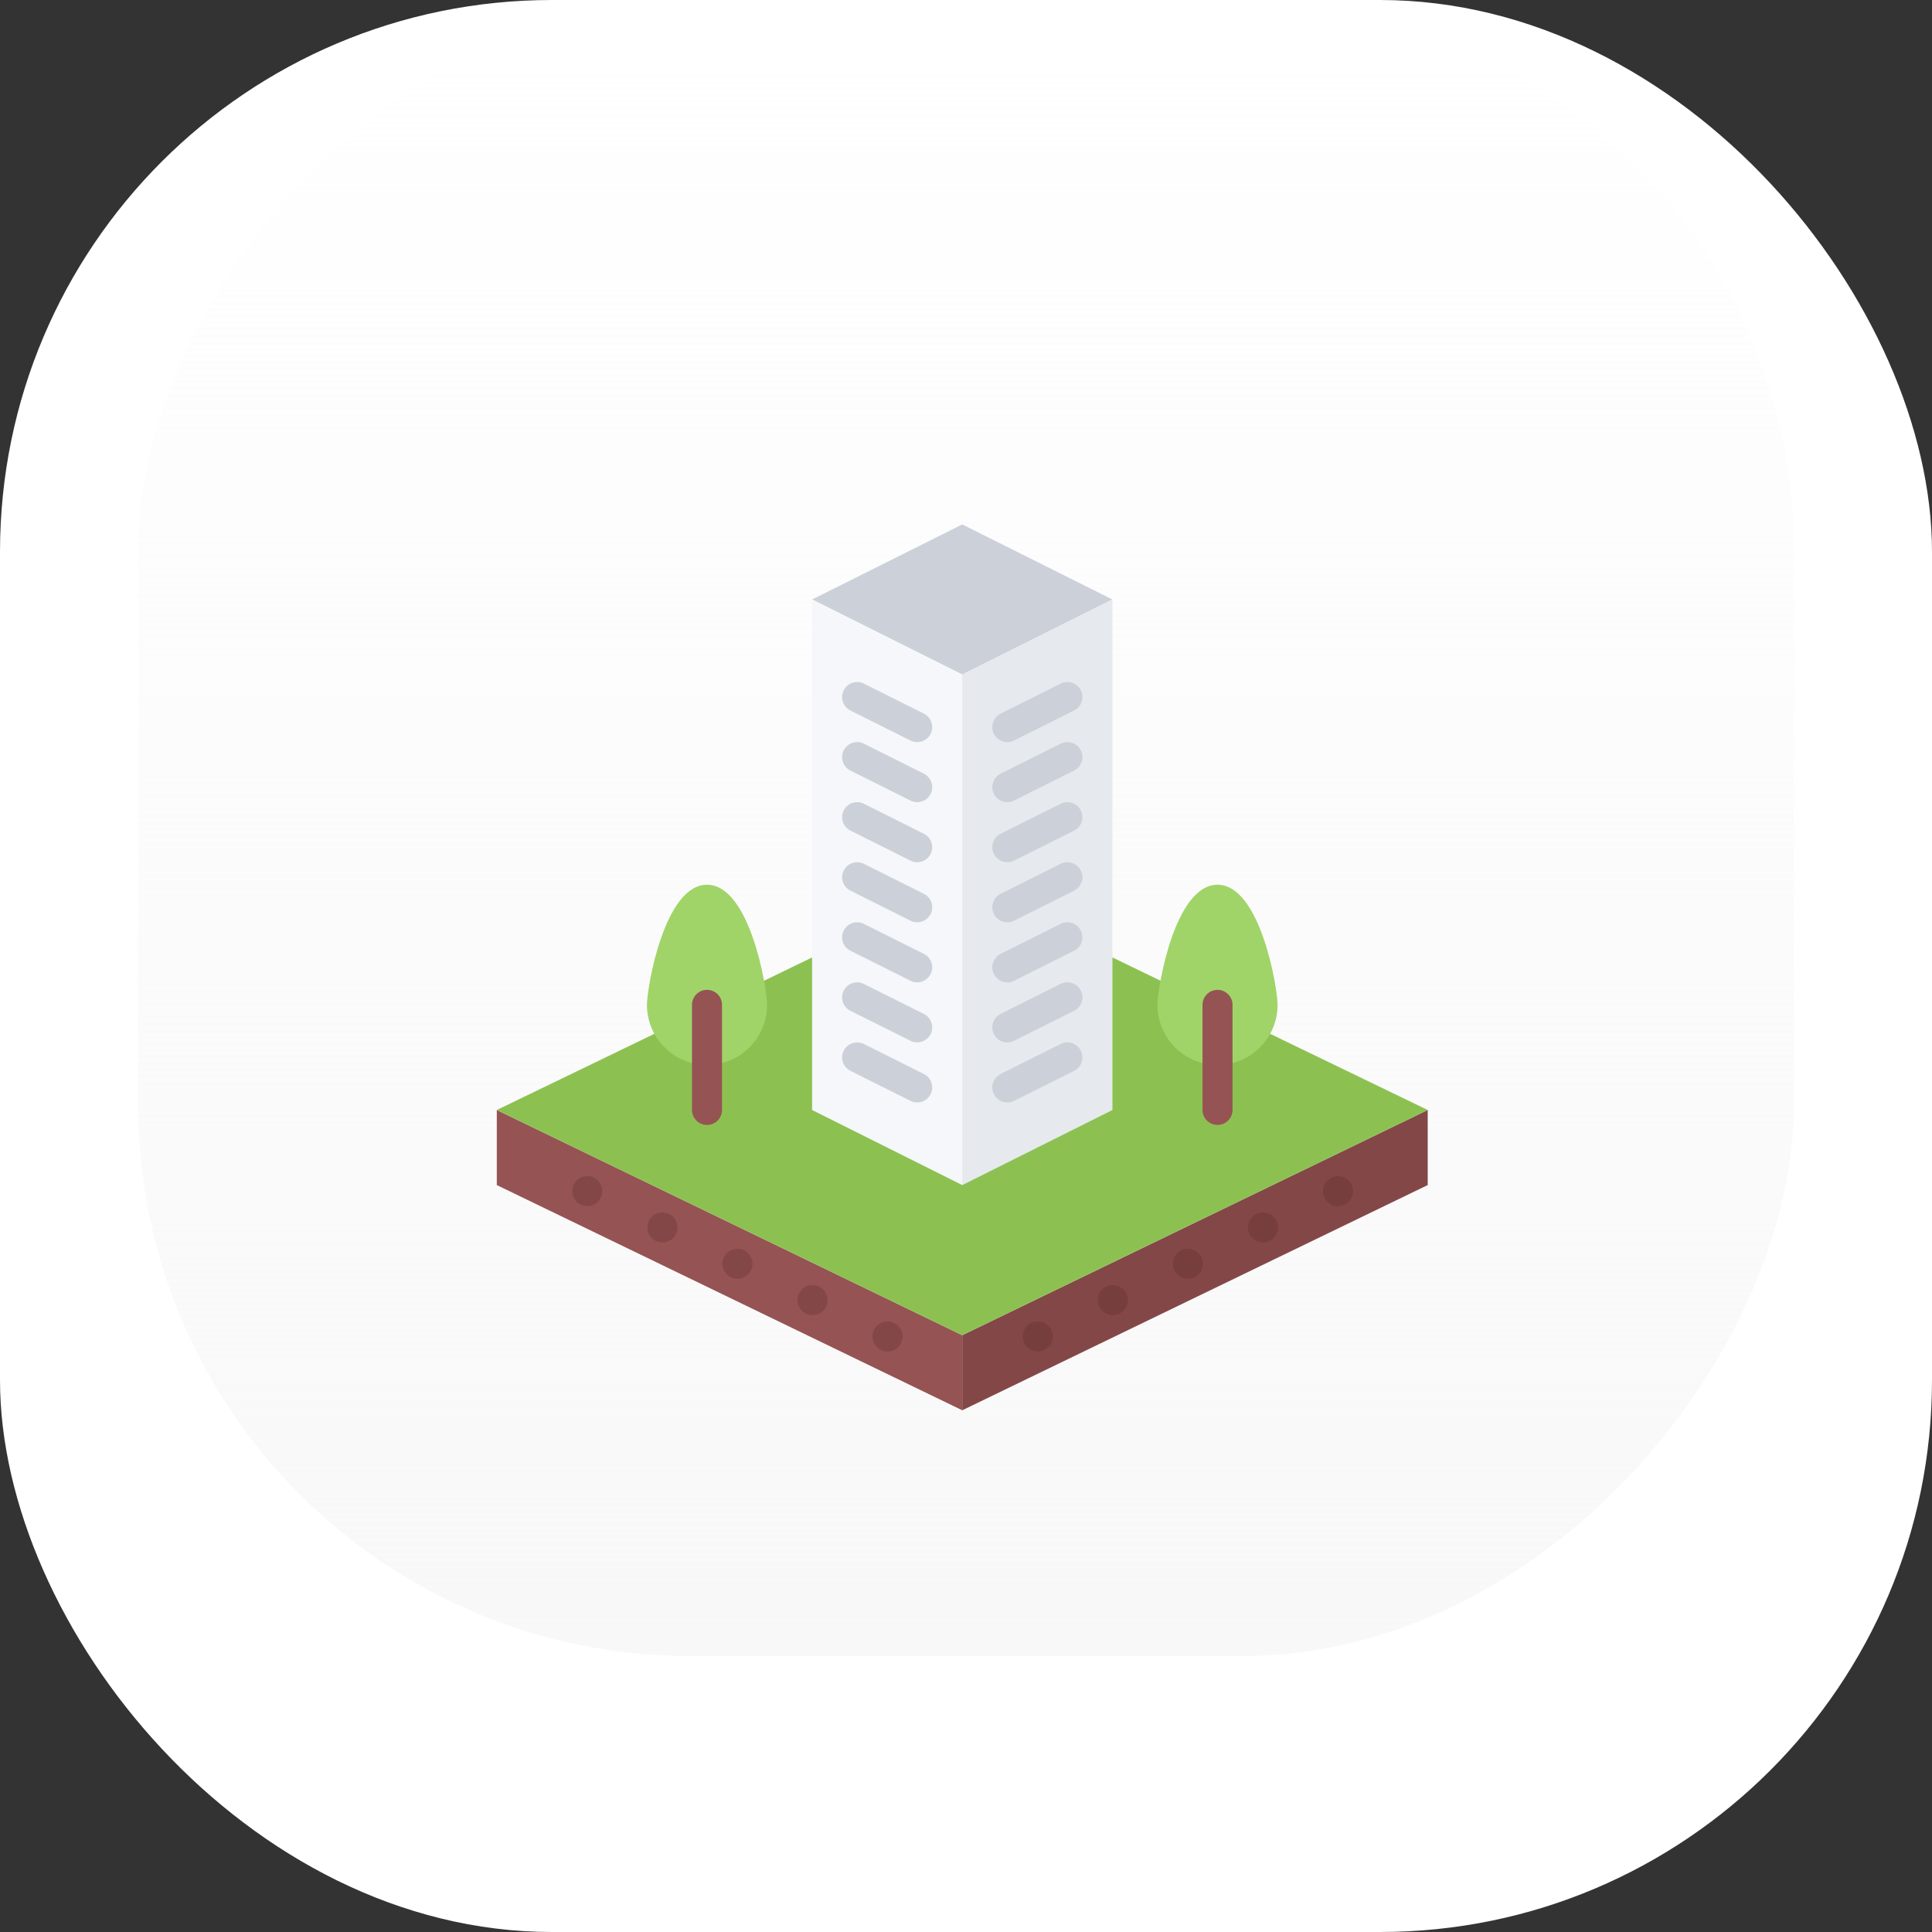 <svg width="70" height="70" viewBox="0 0 70 70" fill="none" xmlns="http://www.w3.org/2000/svg">
<rect x="0" y="0" width="70" height="70" fill="#333333" stroke="none"/>
<rect width="70" height="70" rx="20" fill="white"/>
<rect width="60" height="60" rx="20" transform="matrix(1 0 0 -1 5 60)" fill="url(#paint0_linear_1_2570)"/>
<path d="M51.729 40.217V42.937L34.864 51.097V48.377L51.729 40.217Z" fill="#844747"/>
<path d="M34.864 48.377V51.097L18 42.937V40.217L34.864 48.377Z" fill="#965353"/>
<path d="M27.183 35.777C27.227 36.033 27.248 36.25 27.248 36.408C27.248 37.311 26.519 38.04 25.616 38.04C25.007 38.04 24.479 37.708 24.202 37.219C24.066 36.979 23.984 36.702 23.984 36.408C23.984 35.505 24.713 32.6 25.616 32.6C26.362 32.6 26.987 34.575 27.183 35.777Z" fill="#A0D468"/>
<path d="M40.305 21.72L34.864 24.44L29.424 21.72L34.864 19L40.305 21.72Z" fill="#CCD1D9"/>
<path d="M29.424 40.217V34.69V21.72L34.864 24.44V42.937L29.424 40.217Z" fill="#F5F7FA"/>
<path d="M40.304 34.69V40.217L34.864 42.937V24.44L40.304 21.72V34.69Z" fill="#E6E9ED"/>
<path d="M44.113 32.6C45.016 32.6 45.745 35.505 45.745 36.408C45.745 36.702 45.663 36.979 45.527 37.219C45.25 37.708 44.722 38.04 44.113 38.04C43.21 38.04 42.481 37.311 42.481 36.408C42.481 36.25 42.502 36.027 42.551 35.772C42.742 34.569 43.367 32.6 44.113 32.6Z" fill="#A0D468"/>
<path d="M25.616 38.041C26.519 38.041 27.248 37.312 27.248 36.408C27.248 36.251 27.227 36.033 27.183 35.777L29.424 34.689V40.217L34.864 42.937L40.304 40.217V34.689L42.54 35.772H42.551C42.502 36.028 42.481 36.251 42.481 36.408C42.481 37.312 43.21 38.041 44.113 38.041C44.722 38.041 45.25 37.709 45.527 37.219L51.729 40.217L34.864 48.377L18 40.217L24.202 37.219C24.479 37.709 25.007 38.041 25.616 38.041Z" fill="#8CC152"/>
<path d="M40.321 47.65C40.02 47.65 39.774 47.407 39.774 47.106C39.774 46.805 40.014 46.562 40.315 46.562H40.321C40.621 46.562 40.865 46.805 40.865 47.106C40.865 47.407 40.621 47.65 40.321 47.65Z" fill="#773E3E"/>
<path d="M48.481 43.702C48.18 43.702 47.934 43.459 47.934 43.158C47.934 42.857 48.175 42.614 48.475 42.614H48.481C48.781 42.614 49.025 42.857 49.025 43.158C49.025 43.459 48.781 43.702 48.481 43.702Z" fill="#773E3E"/>
<path d="M45.761 45.018C45.46 45.018 45.214 44.775 45.214 44.474C45.214 44.173 45.455 43.93 45.755 43.93H45.761C46.061 43.93 46.305 44.173 46.305 44.474C46.305 44.775 46.061 45.018 45.761 45.018Z" fill="#773E3E"/>
<path d="M43.041 46.334C42.74 46.334 42.494 46.091 42.494 45.79C42.494 45.489 42.735 45.246 43.035 45.246H43.041C43.341 45.246 43.585 45.489 43.585 45.79C43.585 46.091 43.341 46.334 43.041 46.334Z" fill="#773E3E"/>
<path d="M37.601 48.966C37.3 48.966 37.054 48.723 37.054 48.422C37.054 48.121 37.294 47.878 37.595 47.878H37.601C37.901 47.878 38.145 48.121 38.145 48.422C38.145 48.723 37.901 48.966 37.601 48.966Z" fill="#773E3E"/>
<path d="M29.441 47.65C29.14 47.65 28.894 47.407 28.894 47.106C28.894 46.805 29.134 46.562 29.435 46.562H29.441C29.741 46.562 29.985 46.805 29.985 47.106C29.985 47.407 29.741 47.65 29.441 47.65Z" fill="#844747"/>
<path d="M21.28 43.702C20.98 43.702 20.734 43.459 20.734 43.158C20.734 42.857 20.974 42.614 21.274 42.614H21.28C21.581 42.614 21.824 42.857 21.824 43.158C21.824 43.459 21.581 43.702 21.28 43.702Z" fill="#844747"/>
<path d="M24.001 45.018C23.7 45.018 23.454 44.775 23.454 44.474C23.454 44.173 23.694 43.93 23.995 43.93H24.001C24.301 43.93 24.545 44.173 24.545 44.474C24.545 44.775 24.301 45.018 24.001 45.018Z" fill="#844747"/>
<path d="M26.72 46.334C26.42 46.334 26.174 46.091 26.174 45.79C26.174 45.489 26.414 45.246 26.715 45.246H26.72C27.021 45.246 27.265 45.489 27.265 45.79C27.265 46.091 27.021 46.334 26.72 46.334Z" fill="#844747"/>
<path d="M32.161 48.966C31.86 48.966 31.614 48.723 31.614 48.422C31.614 48.121 31.854 47.878 32.155 47.878H32.161C32.461 47.878 32.705 48.121 32.705 48.422C32.705 48.723 32.461 48.966 32.161 48.966Z" fill="#844747"/>
<path d="M33.231 39.944C33.15 39.944 33.066 39.926 32.989 39.887L30.812 38.799C30.543 38.664 30.434 38.337 30.569 38.069C30.704 37.8 31.03 37.692 31.299 37.825L33.475 38.914C33.744 39.048 33.853 39.375 33.719 39.644C33.623 39.834 33.431 39.944 33.231 39.944Z" fill="#CCD1D9"/>
<path d="M33.231 37.768C33.15 37.768 33.066 37.75 32.989 37.711L30.812 36.623C30.543 36.488 30.434 36.161 30.569 35.892C30.704 35.624 31.03 35.516 31.299 35.649L33.475 36.738C33.744 36.872 33.853 37.199 33.719 37.468C33.623 37.658 33.431 37.768 33.231 37.768Z" fill="#CCD1D9"/>
<path d="M33.231 35.592C33.15 35.592 33.066 35.574 32.989 35.535L30.812 34.447C30.543 34.312 30.434 33.985 30.569 33.717C30.704 33.448 31.03 33.34 31.299 33.473L33.475 34.562C33.744 34.696 33.853 35.023 33.719 35.292C33.623 35.482 33.431 35.592 33.231 35.592Z" fill="#CCD1D9"/>
<path d="M33.231 33.416C33.15 33.416 33.066 33.398 32.989 33.359L30.812 32.27C30.543 32.136 30.434 31.809 30.569 31.54C30.704 31.271 31.03 31.164 31.299 31.297L33.475 32.386C33.744 32.52 33.853 32.847 33.719 33.116C33.623 33.306 33.431 33.416 33.231 33.416Z" fill="#CCD1D9"/>
<path d="M33.231 31.24C33.15 31.24 33.066 31.221 32.989 31.183L30.812 30.094C30.543 29.96 30.434 29.633 30.569 29.364C30.704 29.095 31.03 28.988 31.299 29.121L33.475 30.209C33.744 30.344 33.853 30.671 33.719 30.939C33.623 31.13 33.431 31.24 33.231 31.24Z" fill="#CCD1D9"/>
<path d="M33.231 29.064C33.15 29.064 33.066 29.045 32.989 29.007L30.812 27.918C30.543 27.784 30.434 27.457 30.569 27.188C30.704 26.919 31.03 26.811 31.299 26.945L33.475 28.033C33.744 28.168 33.853 28.495 33.719 28.764C33.623 28.954 33.431 29.064 33.231 29.064Z" fill="#CCD1D9"/>
<path d="M33.231 26.888C33.15 26.888 33.066 26.869 32.989 26.831L30.812 25.742C30.543 25.608 30.434 25.281 30.569 25.012C30.704 24.743 31.03 24.635 31.299 24.769L33.475 25.857C33.744 25.992 33.853 26.319 33.719 26.587C33.623 26.778 33.431 26.888 33.231 26.888Z" fill="#CCD1D9"/>
<path d="M36.498 39.945C36.298 39.945 36.106 39.835 36.01 39.644C35.876 39.375 35.985 39.048 36.253 38.914L38.43 37.825C38.699 37.692 39.026 37.8 39.16 38.069C39.294 38.337 39.186 38.664 38.917 38.799L36.74 39.887C36.663 39.926 36.579 39.945 36.498 39.945Z" fill="#CCD1D9"/>
<path d="M36.498 37.769C36.298 37.769 36.106 37.659 36.01 37.468C35.876 37.199 35.985 36.872 36.253 36.738L38.43 35.649C38.699 35.516 39.026 35.624 39.16 35.892C39.294 36.161 39.186 36.488 38.917 36.623L36.74 37.711C36.663 37.75 36.579 37.769 36.498 37.769Z" fill="#CCD1D9"/>
<path d="M36.498 35.593C36.298 35.593 36.106 35.483 36.01 35.292C35.876 35.023 35.985 34.696 36.253 34.562L38.43 33.473C38.699 33.34 39.026 33.448 39.16 33.717C39.294 33.985 39.186 34.312 38.917 34.447L36.74 35.535C36.663 35.574 36.579 35.593 36.498 35.593Z" fill="#CCD1D9"/>
<path d="M36.498 33.416C36.298 33.416 36.106 33.307 36.01 33.116C35.876 32.847 35.985 32.52 36.253 32.386L38.43 31.297C38.699 31.164 39.026 31.271 39.16 31.54C39.294 31.809 39.186 32.136 38.917 32.27L36.74 33.359C36.663 33.398 36.579 33.416 36.498 33.416Z" fill="#CCD1D9"/>
<path d="M36.498 31.24C36.298 31.24 36.106 31.13 36.01 30.939C35.876 30.671 35.985 30.344 36.253 30.209L38.43 29.121C38.699 28.988 39.026 29.095 39.16 29.364C39.294 29.633 39.186 29.96 38.917 30.094L36.74 31.183C36.663 31.222 36.579 31.24 36.498 31.24Z" fill="#CCD1D9"/>
<path d="M36.498 29.064C36.298 29.064 36.106 28.954 36.01 28.764C35.876 28.495 35.985 28.168 36.253 28.033L38.43 26.945C38.699 26.811 39.026 26.919 39.16 27.188C39.294 27.457 39.186 27.784 38.917 27.918L36.74 29.007C36.663 29.046 36.579 29.064 36.498 29.064Z" fill="#CCD1D9"/>
<path d="M36.498 26.888C36.298 26.888 36.106 26.778 36.01 26.587C35.876 26.319 35.985 25.992 36.253 25.857L38.43 24.769C38.699 24.635 39.026 24.743 39.16 25.012C39.294 25.281 39.186 25.608 38.917 25.742L36.74 26.831C36.663 26.87 36.579 26.888 36.498 26.888Z" fill="#CCD1D9"/>
<path d="M44.113 38.585C42.913 38.585 41.937 37.609 41.937 36.409C41.937 35.788 42.563 32.055 44.113 32.055C45.662 32.055 46.289 35.788 46.289 36.409C46.289 37.609 45.313 38.585 44.113 38.585ZM44.113 33.155C43.683 33.419 43.025 35.512 43.025 36.409C43.025 37.009 43.513 37.497 44.113 37.497C44.713 37.497 45.201 37.009 45.201 36.409C45.201 35.512 44.542 33.419 44.113 33.155Z" fill="#A0D468"/>
<path d="M44.113 40.759C43.812 40.759 43.569 40.516 43.569 40.215V36.408C43.569 36.107 43.812 35.864 44.113 35.864C44.413 35.864 44.657 36.107 44.657 36.408V40.215C44.657 40.516 44.413 40.759 44.113 40.759Z" fill="#965353"/>
<path d="M25.616 38.585C24.416 38.585 23.44 37.609 23.44 36.409C23.44 35.788 24.067 32.055 25.616 32.055C27.166 32.055 27.792 35.788 27.792 36.409C27.792 37.609 26.816 38.585 25.616 38.585ZM25.616 33.155C25.186 33.419 24.528 35.512 24.528 36.409C24.528 37.009 25.016 37.497 25.616 37.497C26.216 37.497 26.704 37.009 26.704 36.409C26.704 35.512 26.046 33.419 25.616 33.155Z" fill="#A0D468"/>
<path d="M25.616 40.759C25.315 40.759 25.072 40.516 25.072 40.215V36.408C25.072 36.107 25.315 35.864 25.616 35.864C25.917 35.864 26.16 36.107 26.16 36.408V40.215C26.16 40.516 25.917 40.759 25.616 40.759Z" fill="#965353"/>
<defs>
<linearGradient id="paint0_linear_1_2570" x1="30" y1="0" x2="30" y2="60" gradientUnits="userSpaceOnUse">
<stop stop-color="#F8F8F8"/>
<stop offset="1" stop-color="#F8F8F8" stop-opacity="0"/>
</linearGradient>
</defs>
</svg>
